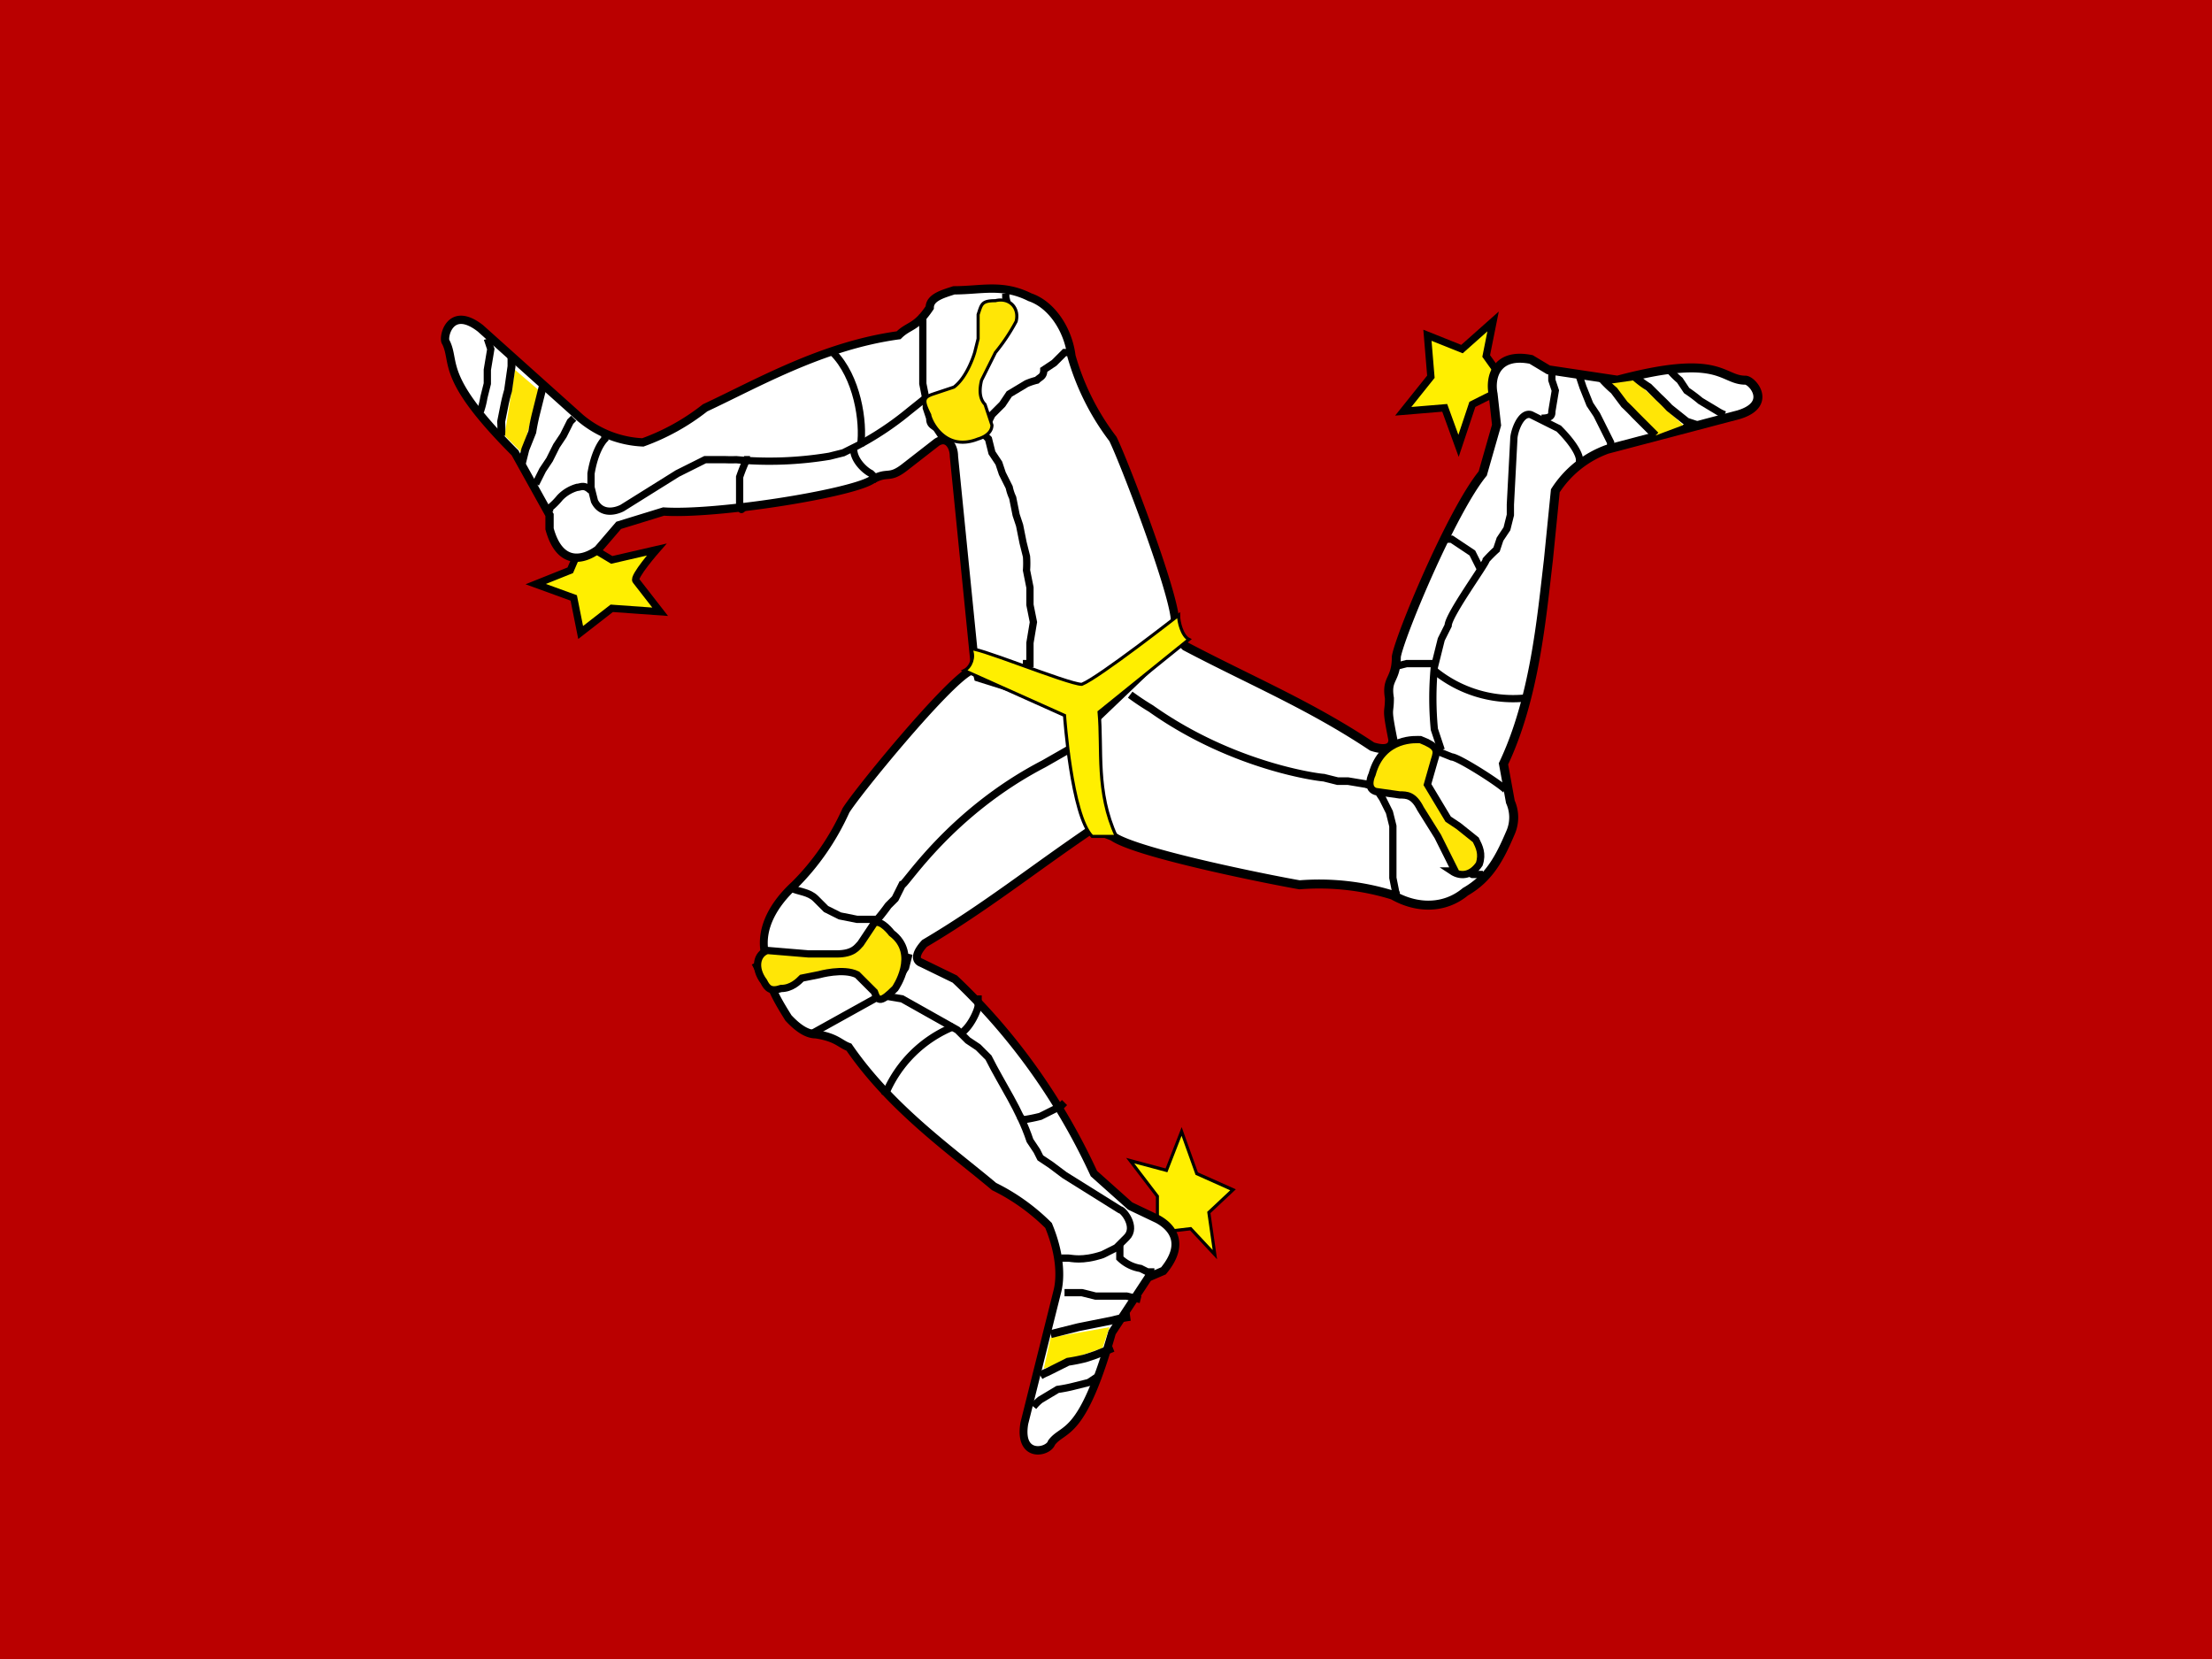 <svg xmlns="http://www.w3.org/2000/svg" viewBox="0 0 640 480"><path fill="#ba0000" d="M640 480H0V0h640z"/><g stroke="#000"><path fill="#ffef00" d="M281 376v-7l-9-11 12 3 5-12 5 13 12 5-8 7 2 13-8-8-9 1-2-4z" transform="matrix(.875 0 0 .938 89 0)"/><path fill="#fff" stroke-width="2.6" d="M219 207c-8 4-37 37-41 43a77 77 0 0 1-17 23c-7 6-11 13-10 20 0 9 4 15 8 21 3 3 6 5 9 5 7 1 8 3 11 4 14 19 34 32 48 43a68 68 0 0 1 18 12c4 9 4 16 3 20l-11 41c-2 11 8 9 9 6 4-5 10-1 20-34l12-17 5-2c8-9 2-14-2-16l-9-4-12-10a195 195 0 0 0-46-60l-11-5c-3-1-1-4 1-6 20-11 36-23 55-35l3-2-7-39-32-11-4 3z" transform="matrix(.875 0 0 .938 89 0)"/></g><path fill="#ffec00" d="m304 387 17-3-2 6-17 6 2-9z"/><g fill="none" stroke="#000"><path stroke-width="2.1" d="M256 317a36 36 0 0 1 20-20"/><path stroke-width="2.3" d="m304 386 8-2 5-1 5-1a37 37 0 0 1 5-1m-26 17a14 14 0 0 1 2-1l6-3a51 51 0 0 0 5-1l3-1 5-2"/><g stroke-width="2.1"><path d="m308 319-1 1-6 3a50 50 0 0 1-5 1l-1-1m13 51h5l4 1h9l4 1-4-1 4 1m-31 31a13 13 0 0 1 2-2l5-3a44 44 0 0 0 5-1l4-1 3-2m6-38v4a11 11 0 0 0 6 3l2 1h2m-116-88 2-1 2-3m13 23 18-10 3-2 2-2 2-2 2-3 1-4m20 12v3c0 1-2 6-5 8"/><path d="m255 288 6 1 16 9 3 3 3 2 3 3c4 8 9 15 12 24l2 3 1 2 3 2 4 3 16 10c1 0 5 5 2 8l-3 3-4 2c-6 2-9 1-10 1h-2m-78-107c2 1 5 1 7 3l3 3 4 2 5 1h6"/></g></g><g stroke="#000" stroke-width="2.1"><path fill="#ffe606" d="m222 275 12 1h8c5 0 6-2 7-3l4-6c2-1 5 3 5 3 8 6 1 16 1 16-4 4-5 4-6 1l-5-5c-4-2-11 0-11 0l-5 1c-1 1-3 3-6 3-3 1-4 0-5-2-3-4-2-8 1-9z"/><path fill="#ffef00" d="m432 114-6 3-4 12-4-11-12 1 8-10-1-12 10 4 9-8-2 10 5 7-3 4z"/></g><path fill="#fff" stroke="#000" stroke-width="2.6" d="M322 242c7 5 48 13 54 14a72 72 0 0 1 27 3c7 4 15 4 21-1 7-4 10-10 13-17a11 11 0 0 0 0-9l-2-11c9-19 11-42 13-59l2-20a30 30 0 0 1 15-12l38-10c10-3 4-10 2-10-7 0-7-8-37 0l-20-3-5-3c-10-2-12 5-11 10l1 9-4 14c-9 11-24 47-25 53 0 7-3 6-2 12 0 5-1 2 1 12 0 3-3 3-6 2-18-12-35-19-54-29l-2-2-29 24 5 31 5 2z"/><path fill="#ffe606" d="M479 126a353 353 0 0 1-13-15l7-1 14 13z"/><g stroke="#000"><g fill="none"><path stroke-width="2.1" d="M441 202a36 36 0 0 1-26-8"/><path stroke-width="2.3" d="m479 126-6-6a63 63 0 0 0-3-3l-3-4a35 35 0 0 1-4-4m28 14-3-1-5-4a51 51 0 0 0-3-3l-3-3a28 28 0 0 1-4-3"/><g stroke-width="2.1"><path d="M418 156h2l6 4 2 4h1m38-35h-1v-1l-2-4-2-4-2-3-2-5-1-3 1 3-1-3m42 11a11 11 0 0 1-2-1l-5-3a44 44 0 0 0-4-3l-2-3a24 24 0 0 1-3-3m-37 14c3 0 3-1 3-2l1-6-1-3v-2m-21 146v-1h-2l-2-1m12-23c0-1-14-10-16-10l-5-2-2-2h-6l-4 1m0-23 4-1h8"/><path d="m417 217-2-6a94 94 0 0 1 0-18l1-4 1-4 2-4c0-3 11-18 11-19a40 40 0 0 1 3-3l1-3 2-3 1-4v-3l1-19c0-2 2-8 5-7l4 2 4 2c5 5 6 8 6 9v1m-52 125h-1l-1-5v-15l-1-4-2-4-2-3 2 3-2-3"/></g></g><g stroke-width="2.1"><path fill="#ffe606" d="m421 252-5-10-5-8c-2-4-4-4-6-4l-7-1c-3-1-1-5-1-5 3-11 13-10 14-10 5 2 5 3 4 6l-2 7 6 10 3 2 5 4c1 2 2 4 1 7-2 3-5 4-8 2z"/><path fill="#ffef00" d="m172 159 5 3 13-3s-7 8-6 9l7 9-14-1-9 7-2-10-11-4 10-4 3-7 4 1z"/></g><path fill="#fff" stroke-width="2.4" d="M340 180c0-8-15-47-18-53a72 72 0 0 1-12-24c-1-8-6-15-12-17-8-4-14-2-22-2-3 1-7 2-7 5-4 6-6 5-9 8-22 3-41 14-56 21a64 64 0 0 1-18 10 30 30 0 0 1-18-7l-29-26c-9-7-11 3-10 4 3 6-2 10 20 32l10 18v4c3 11 10 9 14 6l6-7 13-4c15 1 53-5 60-9 5-3 5 0 10-4l9-7c3-2 5 1 5 4l6 60 1 4 35 11 23-22-1-5z"/></g><path fill="#ffe606" d="m156 113-5 18-5-5 3-19z"/><g fill="none" stroke="#000"><path stroke-width="2.1" d="M241 102c7 7 9 20 8 27"/><path stroke-width="2.3" d="m157 112-2 8a63 63 0 0 0-1 5l-2 5-1 4m-3-31v3l-1 7a51 51 0 0 0-1 4l-1 5a29 29 0 0 1 0 4"/></g><g fill="none" stroke="#000" stroke-width="2.1"><path d="M215 147c-1 1 0 0-1-1v-8a52 52 0 0 1 2-5h1m-51-12-1 1-2 4-2 3-2 4-2 3-2 4 2-4-2 4m-14-42 1 3-1 6v4l-1 4a24 24 0 0 1-1 4m32 23c-2-2-3-1-4-1a11 11 0 0 0-5 3 20 20 0 0 1-3 3v1m132-63v1l1 4m-25 1v20l1 5v2l1 3c0 2 1 2 2 3l2 3m-19 12-2-2c-2-1-5-4-5-7"/><path d="m268 115-5 4a88 88 0 0 1-15 10l-4 2-4 1a106 106 0 0 1-27 1 40 40 0 0 1-3 0h-6l-4 2-4 2-16 10c-2 1-6 2-8-2l-1-4v-4c1-6 3-9 4-10v-2m134-23h-1l-3 3-3 2c0 2-1 2-2 3a19 19 0 0 0-3 1l-5 3-2 3-3 3-2 4 2-4-2 4m12 69v-1h1v-6l1-6-1-5v-5l-1-5a28 28 0 0 0 0-4l-1-4-1-5-1-3-1-5a13 13 0 0 1-1-3l-2-4-1-3-2-3-1-4-1-1"/></g><g stroke="#000" stroke-width=".9"><path fill="#ffe606" d="M294 93a55 55 0 0 1-6 9l-4 8c-1 4 0 6 1 7l2 6c0 3-4 4-4 4-10 4-14-6-14-7-2-4-2-5 1-6l6-2c4-3 6-10 6-10l1-4v-7c1-3 1-4 5-4 4-1 7 2 6 6z"/><path fill="#ffef00" d="M281 188c-1-2 28 10 32 10 5-2 28-20 28-20 0 2 1 6 3 7l-26 21c1 11-1 23 5 36h-7c-6-6-8-35-8-35l-29-13c2-1 3-4 2-6z"/></g><path fill="none" stroke="#000" stroke-width="2.2" d="m309 217-7 4c-27 14-40 35-41 35l-2 4-2 2a57 57 0 0 1-4 5s1-1 0 0m74-66a74 74 0 0 0 6 4c24 17 49 20 50 20l4 1h3l6 1s-1 0 0 0"/></svg>